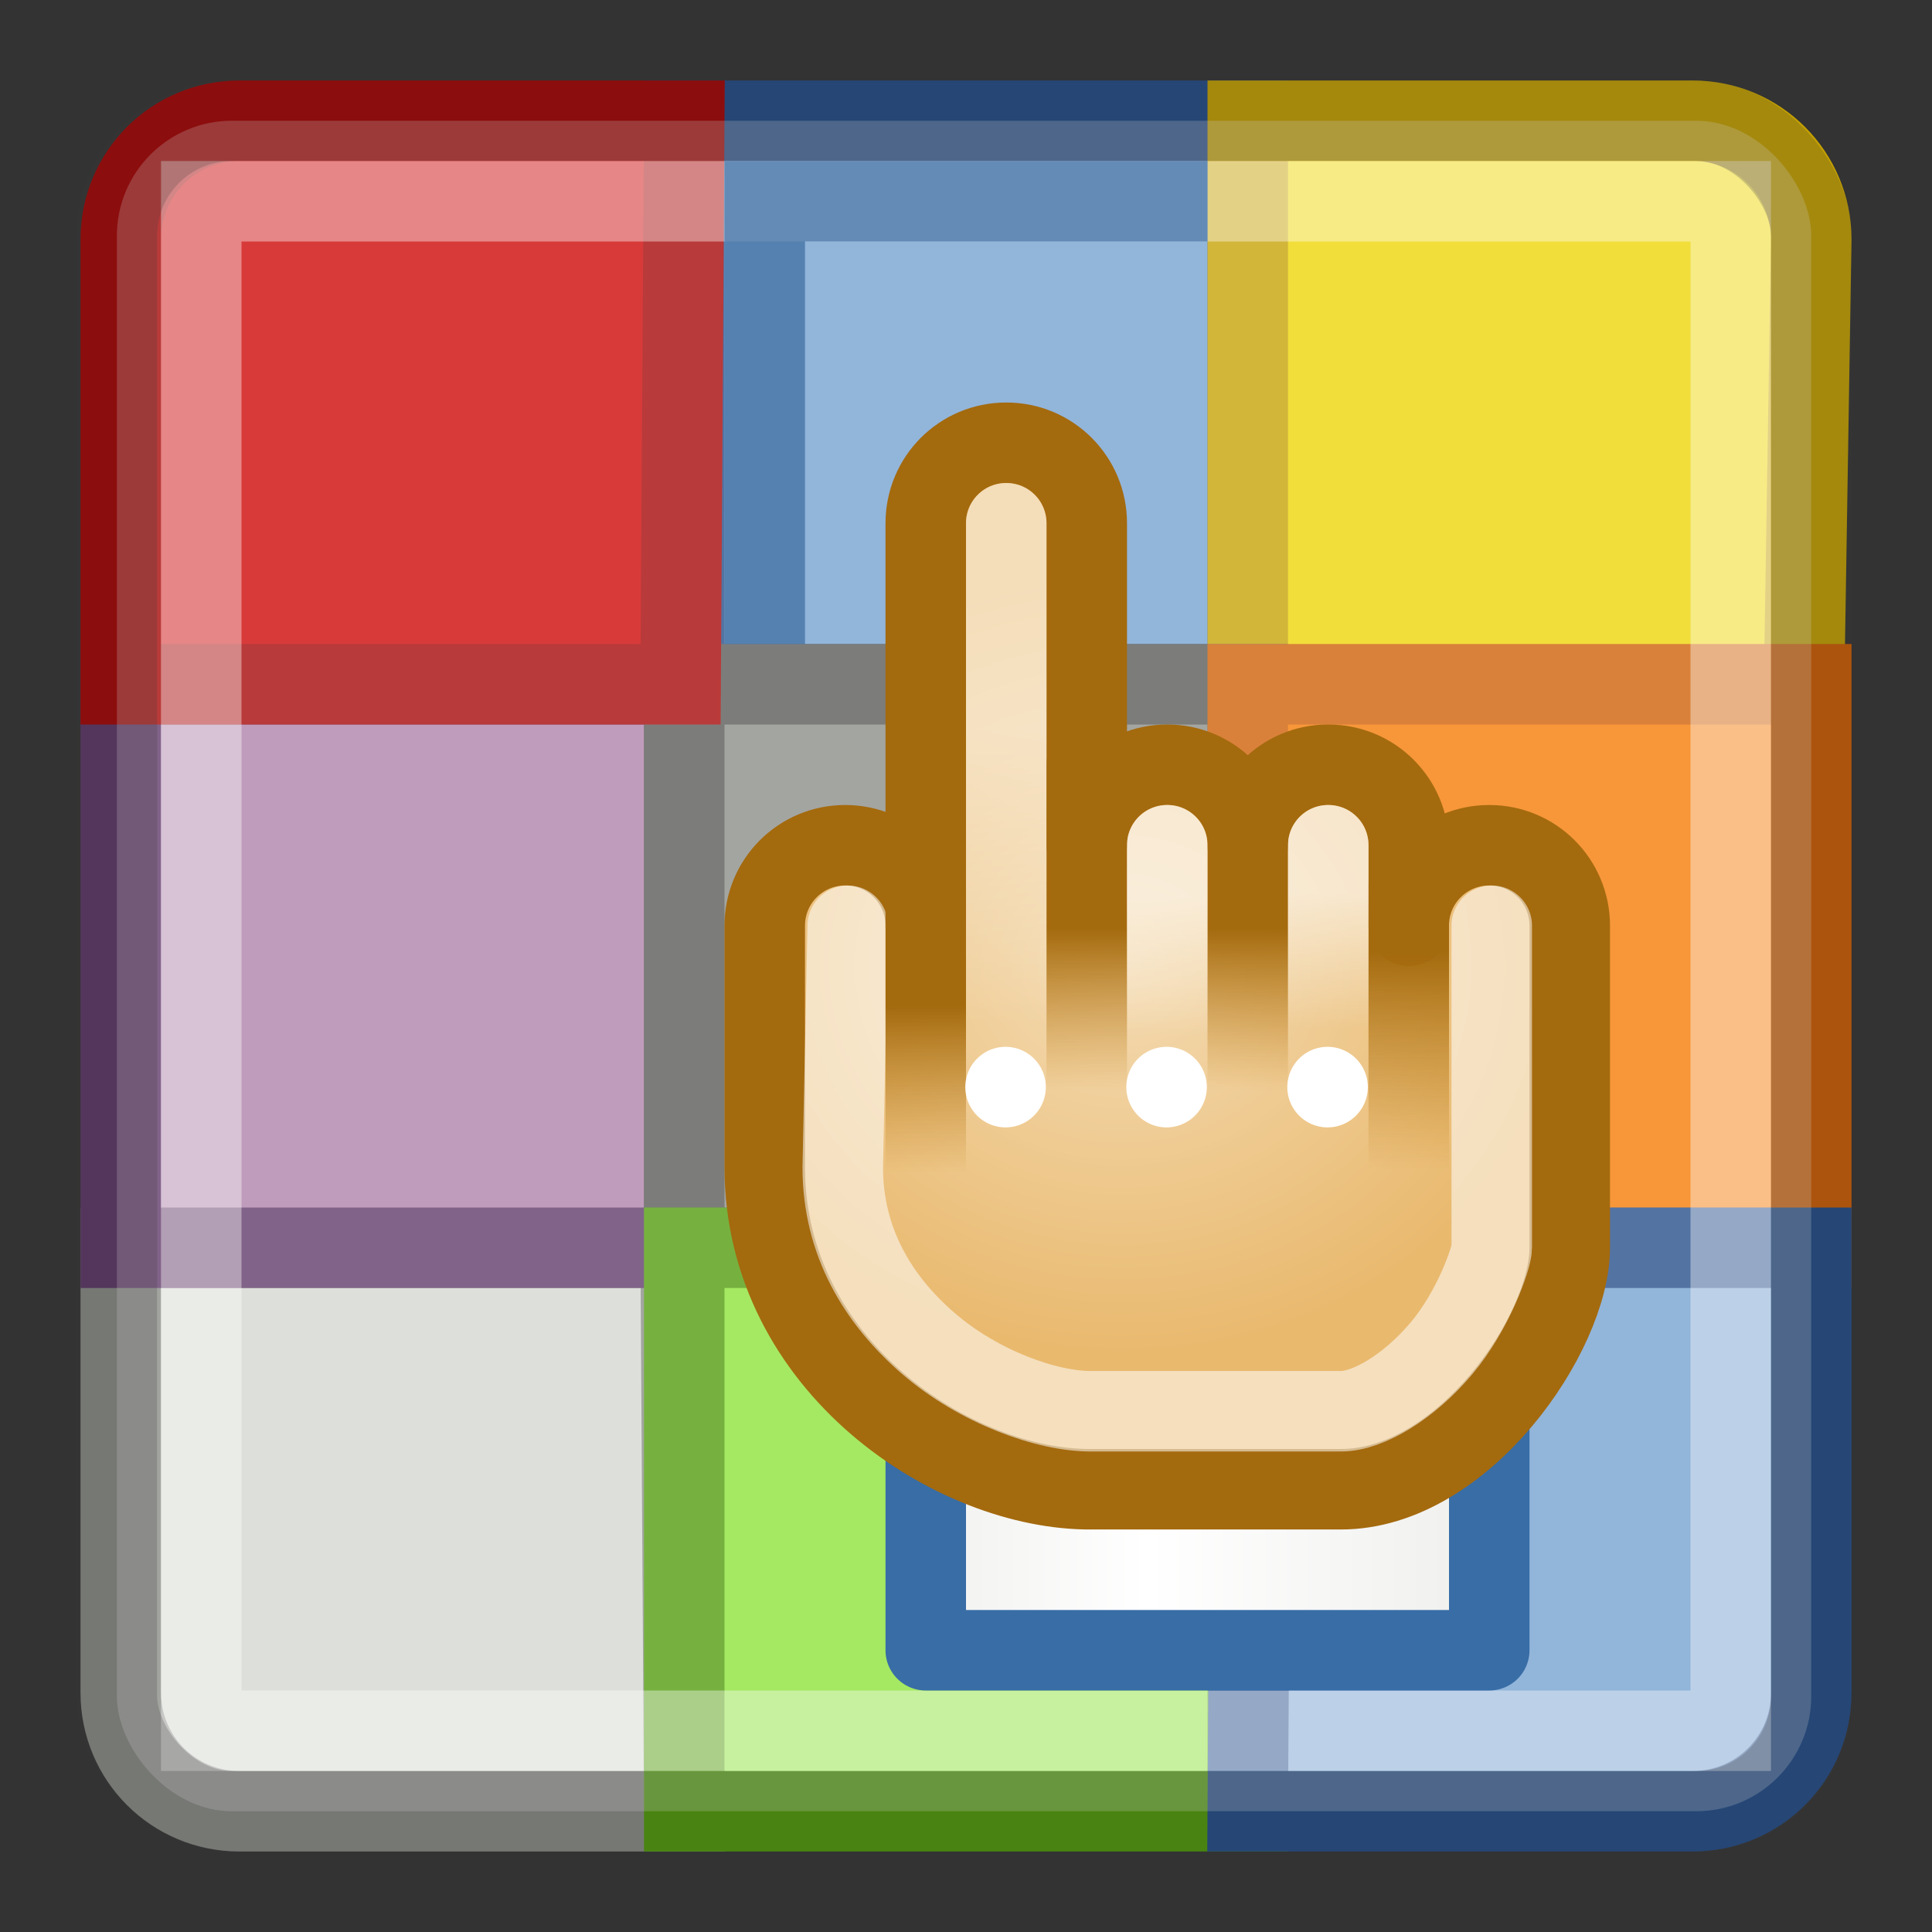 <?xml version="1.0" encoding="UTF-8" standalone="no"?>
<!-- Created with Inkscape (http://www.inkscape.org/) -->
<svg
   xmlns:dc="http://purl.org/dc/elements/1.1/"
   xmlns:cc="http://web.resource.org/cc/"
   xmlns:rdf="http://www.w3.org/1999/02/22-rdf-syntax-ns#"
   xmlns:svg="http://www.w3.org/2000/svg"
   xmlns="http://www.w3.org/2000/svg"
   xmlns:xlink="http://www.w3.org/1999/xlink"
   xmlns:sodipodi="http://sodipodi.sourceforge.net/DTD/sodipodi-0.dtd"
   xmlns:inkscape="http://www.inkscape.org/namespaces/inkscape"
   width="24"
   height="24"
   id="svg4908"
   sodipodi:version="0.32"
   inkscape:version="0.44+devel"
   version="1.0"
   sodipodi:docname="gtk-select-color.svg"
   sodipodi:docbase="/home/andreas/project/gtk/24"
   inkscape:output_extension="org.inkscape.output.svg.inkscape"
   inkscape:export-filename="/home/andreas/project/gtk/24/gtk-select-color.png"
   inkscape:export-xdpi="90"
   inkscape:export-ydpi="90"
   sodipodi:modified="true">
  <rect width="100%" height="100%" fill="#333333" stroke="none"/>
  <defs
     id="defs4910">
    <linearGradient
       id="linearGradient5942"
       inkscape:collect="always">
      <stop
         id="stop5944"
         offset="0"
         style="stop-color:#a46a0e;stop-opacity:1" />
      <stop
         id="stop5946"
         offset="1"
         style="stop-color:#c17d11;stop-opacity:0;" />
    </linearGradient>
    <linearGradient
       id="linearGradient5936"
       inkscape:collect="always">
      <stop
         id="stop5938"
         offset="0"
         style="stop-color:#a46a0e;stop-opacity:1" />
      <stop
         id="stop5940"
         offset="1"
         style="stop-color:#c17d11;stop-opacity:0;" />
    </linearGradient>
    <linearGradient
       id="linearGradient5930"
       inkscape:collect="always">
      <stop
         id="stop5932"
         offset="0"
         style="stop-color:#a46a0e;stop-opacity:1" />
      <stop
         id="stop5934"
         offset="1"
         style="stop-color:#c17d11;stop-opacity:0;" />
    </linearGradient>
    <linearGradient
       id="linearGradient3331">
      <stop
         style="stop-color:#eeeeec;stop-opacity:1"
         offset="0"
         id="stop3333" />
      <stop
         id="stop3339"
         offset="0.422"
         style="stop-color:#ffffff;stop-opacity:1;" />
      <stop
         style="stop-color:#eeeeec;stop-opacity:1"
         offset="1"
         id="stop3335" />
    </linearGradient>
    <linearGradient
       inkscape:collect="always"
       xlink:href="#linearGradient3331"
       id="linearGradient4553"
       gradientUnits="userSpaceOnUse"
       gradientTransform="translate(-22,-2)"
       x1="32.933"
       y1="21.188"
       x2="40.789"
       y2="21.188" />
    <linearGradient
       inkscape:collect="always"
       id="linearGradient3261">
      <stop
         style="stop-color:#ffffff;stop-opacity:1;"
         offset="0"
         id="stop3263" />
      <stop
         style="stop-color:#ffffff;stop-opacity:0;"
         offset="1"
         id="stop3265" />
    </linearGradient>
    <linearGradient
       inkscape:collect="always"
       xlink:href="#linearGradient3261"
       id="linearGradient4476"
       gradientUnits="userSpaceOnUse"
       x1="45.469"
       y1="12.094"
       x2="45.469"
       y2="13.782" />
    <linearGradient
       inkscape:collect="always"
       id="linearGradient3253">
      <stop
         style="stop-color:#ffffff;stop-opacity:1;"
         offset="0"
         id="stop3255" />
      <stop
         style="stop-color:#ffffff;stop-opacity:0;"
         offset="1"
         id="stop3257" />
    </linearGradient>
    <linearGradient
       inkscape:collect="always"
       xlink:href="#linearGradient3253"
       id="linearGradient4474"
       gradientUnits="userSpaceOnUse"
       x1="43.406"
       y1="12.154"
       x2="43.406"
       y2="13.879" />
    <linearGradient
       inkscape:collect="always"
       id="linearGradient3269">
      <stop
         style="stop-color:#ffffff;stop-opacity:1;"
         offset="0"
         id="stop3271" />
      <stop
         style="stop-color:#ffffff;stop-opacity:0;"
         offset="1"
         id="stop3273" />
    </linearGradient>
    <linearGradient
       inkscape:collect="always"
       xlink:href="#linearGradient3269"
       id="linearGradient4472"
       gradientUnits="userSpaceOnUse"
       x1="41.406"
       y1="10.062"
       x2="41.406"
       y2="13.72" />
    <linearGradient
       inkscape:collect="always"
       xlink:href="#linearGradient5930"
       id="linearGradient4470"
       gradientUnits="userSpaceOnUse"
       x1="42.656"
       y1="13.499"
       x2="42.656"
       y2="15.57" />
    <linearGradient
       inkscape:collect="always"
       xlink:href="#linearGradient5936"
       id="linearGradient4468"
       gradientUnits="userSpaceOnUse"
       x1="42.656"
       y1="12.531"
       x2="42.656"
       y2="14.543" />
    <linearGradient
       inkscape:collect="always"
       xlink:href="#linearGradient5942"
       id="linearGradient4466"
       gradientUnits="userSpaceOnUse"
       x1="42.656"
       y1="12.531"
       x2="42.656"
       y2="14.543" />
    <linearGradient
       inkscape:collect="always"
       id="linearGradient3208">
      <stop
         style="stop-color:#a46a0e;stop-opacity:1"
         offset="0"
         id="stop3210" />
      <stop
         style="stop-color:#c17d11;stop-opacity:0;"
         offset="1"
         id="stop3212" />
    </linearGradient>
    <linearGradient
       inkscape:collect="always"
       xlink:href="#linearGradient3208"
       id="linearGradient4464"
       gradientUnits="userSpaceOnUse"
       x1="42.656"
       y1="12.818"
       x2="42.656"
       y2="15.543" />
    <linearGradient
       inkscape:collect="always"
       id="linearGradient3283">
      <stop
         style="stop-color:#f4dbb3;stop-opacity:1"
         offset="0"
         id="stop3285" />
      <stop
         style="stop-color:#e9b96e;stop-opacity:1"
         offset="1"
         id="stop3287" />
    </linearGradient>
    <radialGradient
       inkscape:collect="always"
       xlink:href="#linearGradient3283"
       id="radialGradient4462"
       gradientUnits="userSpaceOnUse"
       gradientTransform="matrix(1,0,0,0.875,0,1.625)"
       cx="42.938"
       cy="13"
       fx="42.938"
       fy="13"
       r="5.5" />
  </defs>
  <sodipodi:namedview
     id="base"
     pagecolor="#ffffff"
     bordercolor="#666666"
     borderopacity="1.0"
     inkscape:pageopacity="0.0"
     inkscape:pageshadow="2"
     inkscape:zoom="22.395603"
     inkscape:cx="17.493231"
     inkscape:cy="12.054322"
     inkscape:current-layer="layer1"
     showgrid="false"
     inkscape:grid-bbox="true"
     inkscape:document-units="px"
     width="24px"
     height="24px"
     inkscape:window-width="1674"
     inkscape:window-height="969"
     inkscape:window-x="0"
     inkscape:window-y="26" />
  <g
     id="layer1"
     inkscape:label="Layer 1"
     inkscape:groupmode="layer">
    <g
       id="g5907">
      <path
         style="fill:#d3d7cf;fill-opacity:1;stroke:#888a85;stroke-width:1;stroke-linecap:round;stroke-linejoin:miter;stroke-miterlimit:4;stroke-dashoffset:0;stroke-opacity:1"
         d="M 1.5,21.026 C 1.5,21.843 2.157,22.5 2.974,22.5 L 8.5,22.5 L 8.455,15.5 L 1.5,15.5 L 1.5,21.026 z "
         id="path6877"
         sodipodi:nodetypes="cccccc" />
      <rect
         y="1.5"
         x="8.5"
         height="7"
         width="7"
         id="rect5894"
         style="opacity:1;fill:#729fcf;fill-opacity:1;stroke:#204a87;stroke-width:1;stroke-linecap:round;stroke-linejoin:miter;stroke-miterlimit:4;stroke-dasharray:none;stroke-dashoffset:0;stroke-opacity:1" />
      <path
         style="fill:#edd400;fill-opacity:1;stroke:#c4a000;stroke-width:1;stroke-linecap:round;stroke-linejoin:miter;stroke-miterlimit:4;stroke-dashoffset:0;stroke-opacity:1"
         d="M 21.026,1.5 C 21.843,1.5 22.5,2.157 22.5,2.974 L 22.411,8.5 L 15.5,8.589 L 15.5,1.5 L 21.026,1.5 z "
         id="rect5896"
         sodipodi:nodetypes="cccccc" />
      <rect
         y="8.5"
         x="1.5"
         height="7"
         width="7"
         id="rect5902"
         style="opacity:1;fill:#ad7fa8;fill-opacity:1;stroke:#5c3566;stroke-width:1;stroke-linecap:round;stroke-linejoin:miter;stroke-miterlimit:4;stroke-dasharray:none;stroke-dashoffset:0;stroke-opacity:1" />
      <rect
         y="8.5"
         x="8.5"
         height="7"
         width="7"
         id="rect5926"
         style="opacity:1;fill:#888a85;fill-opacity:1;stroke:#555753;stroke-width:1;stroke-linecap:round;stroke-linejoin:miter;stroke-miterlimit:4;stroke-dasharray:none;stroke-dashoffset:0;stroke-opacity:1" />
      <rect
         y="15.5"
         x="8.5"
         height="7"
         width="7"
         id="rect5898"
         style="opacity:1;fill:#8ae234;fill-opacity:1;stroke:#4e9a06;stroke-width:1;stroke-linecap:round;stroke-linejoin:miter;stroke-miterlimit:4;stroke-dasharray:none;stroke-dashoffset:0;stroke-opacity:1" />
      <rect
         y="8.5"
         x="15.5"
         height="7"
         width="7"
         id="rect5900"
         style="opacity:1;fill:#f57900;fill-opacity:1;stroke:#ce5c00;stroke-width:1;stroke-linecap:round;stroke-linejoin:miter;stroke-miterlimit:4;stroke-dasharray:none;stroke-dashoffset:0;stroke-opacity:1" />
      <path
         style="fill:#729fcf;fill-opacity:1;stroke:#204a87;stroke-width:1;stroke-linecap:round;stroke-linejoin:miter;stroke-miterlimit:4;stroke-dashoffset:0;stroke-opacity:1"
         d="M 22.5,21.026 C 22.5,21.843 21.843,22.5 21.026,22.5 L 15.5,22.5 L 15.545,15.5 L 22.5,15.5 L 22.5,21.026 z "
         id="path6875"
         sodipodi:nodetypes="cccccc" />
      <path
         style="fill:#cc0000;fill-opacity:1;stroke:#a40000;stroke-width:1;stroke-linecap:round;stroke-linejoin:miter;stroke-miterlimit:4;stroke-dashoffset:0;stroke-opacity:1"
         d="M 1.5,2.974 C 1.5,2.157 2.157,1.5 2.974,1.5 L 8.5,1.5 L 8.455,8.5 L 1.5,8.5 L 1.5,2.974 z "
         id="path6882"
         sodipodi:nodetypes="cccccc" />
      <rect
         y="2.5"
         x="2.5"
         height="19"
         width="19"
         id="rect5908"
         style="opacity:0.386;fill:none;fill-opacity:1;stroke:#ffffff;stroke-width:1;stroke-linecap:round;stroke-linejoin:miter;stroke-miterlimit:4;stroke-dasharray:none;stroke-dashoffset:0;stroke-opacity:1" />
    </g>
    <rect
       style="opacity:0.228;fill:#ffffff;fill-opacity:1;stroke:#3c3c3c;stroke-width:1;stroke-linecap:round;stroke-linejoin:miter;stroke-miterlimit:4;stroke-dasharray:none;stroke-dashoffset:0;stroke-opacity:1"
       id="rect5931"
       width="21.048"
       height="21"
       x="1.452"
       y="1.5"
       rx="1.429"
       ry="1.429" />
    <rect
       style="fill:url(#linearGradient4553);fill-opacity:1;stroke:#386da6;stroke-width:1;stroke-linecap:round;stroke-linejoin:round;stroke-miterlimit:4;stroke-dasharray:none;stroke-dashoffset:0;stroke-opacity:1"
       id="rect3329"
       width="7"
       height="3"
       x="11.5"
       y="17.5" />
    <g
       id="g3291"
       transform="translate(-29,-1)">
      <path
         sodipodi:nodetypes="cccsccccccsccsssccc"
         id="path3185"
         d="M 41.5,6.5 C 40.946,6.5 40.5,6.946 40.5,7.5 L 40.5,12.5 C 40.5,11.946 40.054,11.5 39.5,11.5 C 38.946,11.5 38.5,11.946 38.5,12.5 L 38.5,15.5 C 38.5,17.969 40.855,19.515 42.565,19.5 L 45.656,19.5 C 47.177,19.5 48.5,17.556 48.5,16.5 L 48.5,12.5 C 48.5,11.946 48.054,11.5 47.5,11.5 C 46.946,11.5 46.5,11.946 46.5,12.5 L 46.5,11.5 C 46.5,10.946 46.054,10.5 45.5,10.5 C 44.946,10.5 44.5,10.946 44.5,11.5 C 44.5,10.946 44.054,10.5 43.5,10.5 C 42.946,10.5 42.5,10.946 42.5,11.5 L 42.5,7.5 C 42.5,6.946 42.054,6.5 41.5,6.5 z "
         style="opacity:1;fill:url(#radialGradient4462);fill-opacity:1;stroke:#a46a0e;stroke-width:1;stroke-linecap:round;stroke-linejoin:round;stroke-miterlimit:4;stroke-dasharray:none;stroke-dashoffset:0;stroke-opacity:1" />
      <path
         sodipodi:nodetypes="ccsccscc"
         id="path3238"
         d="M 39.531,12.5 L 39.469,15.5 C 39.469,16.423 39.904,17.145 40.531,17.688 C 41.159,18.23 42.007,18.536 42.562,18.531 L 45.656,18.531 C 45.999,18.531 46.505,18.226 46.906,17.75 C 47.307,17.274 47.531,16.619 47.531,16.5 L 47.531,12.5"
         style="opacity:0.544;fill:none;fill-opacity:1;stroke:#ffffff;stroke-width:1;stroke-linecap:round;stroke-linejoin:round;stroke-miterlimit:4;stroke-dashoffset:0;stroke-opacity:1" />
      <path
         sodipodi:nodetypes="cc"
         id="path3194"
         d="M 46.5,11.992 L 46.5,15.494"
         style="fill:#c17d11;fill-opacity:1;fill-rule:evenodd;stroke:url(#linearGradient4464);stroke-width:1px;stroke-linecap:round;stroke-linejoin:miter;stroke-opacity:1" />
      <path
         sodipodi:nodetypes="cc"
         id="path3196"
         d="M 44.5,10.903 L 44.5,14.5"
         style="fill:#c17d11;fill-opacity:1;fill-rule:evenodd;stroke:url(#linearGradient4466);stroke-width:1px;stroke-linecap:round;stroke-linejoin:miter;stroke-opacity:1" />
      <path
         sodipodi:nodetypes="cc"
         id="path3198"
         d="M 42.5,10.5 L 42.5,14.5"
         style="fill:#c17d11;fill-opacity:1;fill-rule:evenodd;stroke:url(#linearGradient4468);stroke-width:1px;stroke-linecap:round;stroke-linejoin:miter;stroke-opacity:1" />
      <path
         sodipodi:nodetypes="cc"
         id="path3200"
         d="M 40.5,11.5 L 40.5,15.5"
         style="fill:#c17d11;fill-opacity:1;fill-rule:evenodd;stroke:url(#linearGradient4470);stroke-width:1px;stroke-linecap:round;stroke-linejoin:miter;stroke-opacity:1" />
      <path
         id="path3247"
         d="M 41.5,7.5 L 41.5,14.5"
         style="opacity:0.517;fill:none;fill-opacity:1;fill-rule:evenodd;stroke:url(#linearGradient4472);stroke-width:1px;stroke-linecap:round;stroke-linejoin:miter;stroke-opacity:1" />
      <path
         id="path3249"
         d="M 43.5,11.5 L 43.5,14.5"
         style="opacity:0.571;fill:none;fill-opacity:1;fill-rule:evenodd;stroke:url(#linearGradient4474);stroke-width:1px;stroke-linecap:round;stroke-linejoin:miter;stroke-opacity:1" />
      <path
         id="path3251"
         d="M 45.5,11.5 L 45.5,14.5"
         style="opacity:0.571;fill:none;fill-opacity:1;fill-rule:evenodd;stroke:url(#linearGradient4476);stroke-width:1px;stroke-linecap:round;stroke-linejoin:miter;stroke-opacity:1" />
      <path
         transform="matrix(1.185,0,0,1.067,-7.667,-0.967)"
         d="M 41.906 14.5 A 0.422 0.469 0 1 1  41.062,14.5 A 0.422 0.469 0 1 1  41.906 14.5 z"
         sodipodi:ry="0.46875"
         sodipodi:rx="0.421875"
         sodipodi:cy="14.5"
         sodipodi:cx="41.484375"
         id="path3277"
         style="opacity:1;fill:#ffffff;fill-opacity:1;stroke:none;stroke-width:1;stroke-linecap:round;stroke-linejoin:round;stroke-miterlimit:4;stroke-dasharray:none;stroke-dashoffset:0;stroke-opacity:1"
         sodipodi:type="arc" />
      <path
         transform="matrix(1.185,0,0,1.067,-5.667,-0.967)"
         d="M 41.906 14.5 A 0.422 0.469 0 1 1  41.062,14.5 A 0.422 0.469 0 1 1  41.906 14.5 z"
         sodipodi:ry="0.46875"
         sodipodi:rx="0.421875"
         sodipodi:cy="14.5"
         sodipodi:cx="41.484375"
         id="path3279"
         style="opacity:1;fill:#ffffff;fill-opacity:1;stroke:none;stroke-width:1;stroke-linecap:round;stroke-linejoin:round;stroke-miterlimit:4;stroke-dasharray:none;stroke-dashoffset:0;stroke-opacity:1"
         sodipodi:type="arc" />
      <path
         transform="matrix(1.185,0,0,1.067,-3.667,-0.967)"
         d="M 41.906 14.5 A 0.422 0.469 0 1 1  41.062,14.5 A 0.422 0.469 0 1 1  41.906 14.5 z"
         sodipodi:ry="0.46875"
         sodipodi:rx="0.421875"
         sodipodi:cy="14.5"
         sodipodi:cx="41.484375"
         id="path3281"
         style="opacity:1;fill:#ffffff;fill-opacity:1;stroke:none;stroke-width:1;stroke-linecap:round;stroke-linejoin:round;stroke-miterlimit:4;stroke-dasharray:none;stroke-dashoffset:0;stroke-opacity:1"
         sodipodi:type="arc" />
    </g>
    <path
       style="opacity:0.641;fill:#346599;fill-opacity:1;stroke:none;stroke-width:1;stroke-linecap:round;stroke-linejoin:miter;stroke-miterlimit:4;stroke-dasharray:none;stroke-dashoffset:0;stroke-opacity:1"
       d="M 9 2 L 9 8 L 10 8 L 10 3 L 15 3 L 15 2 L 10 2 L 9 2 z "
       id="rect5880" />
  </g>
</svg>
